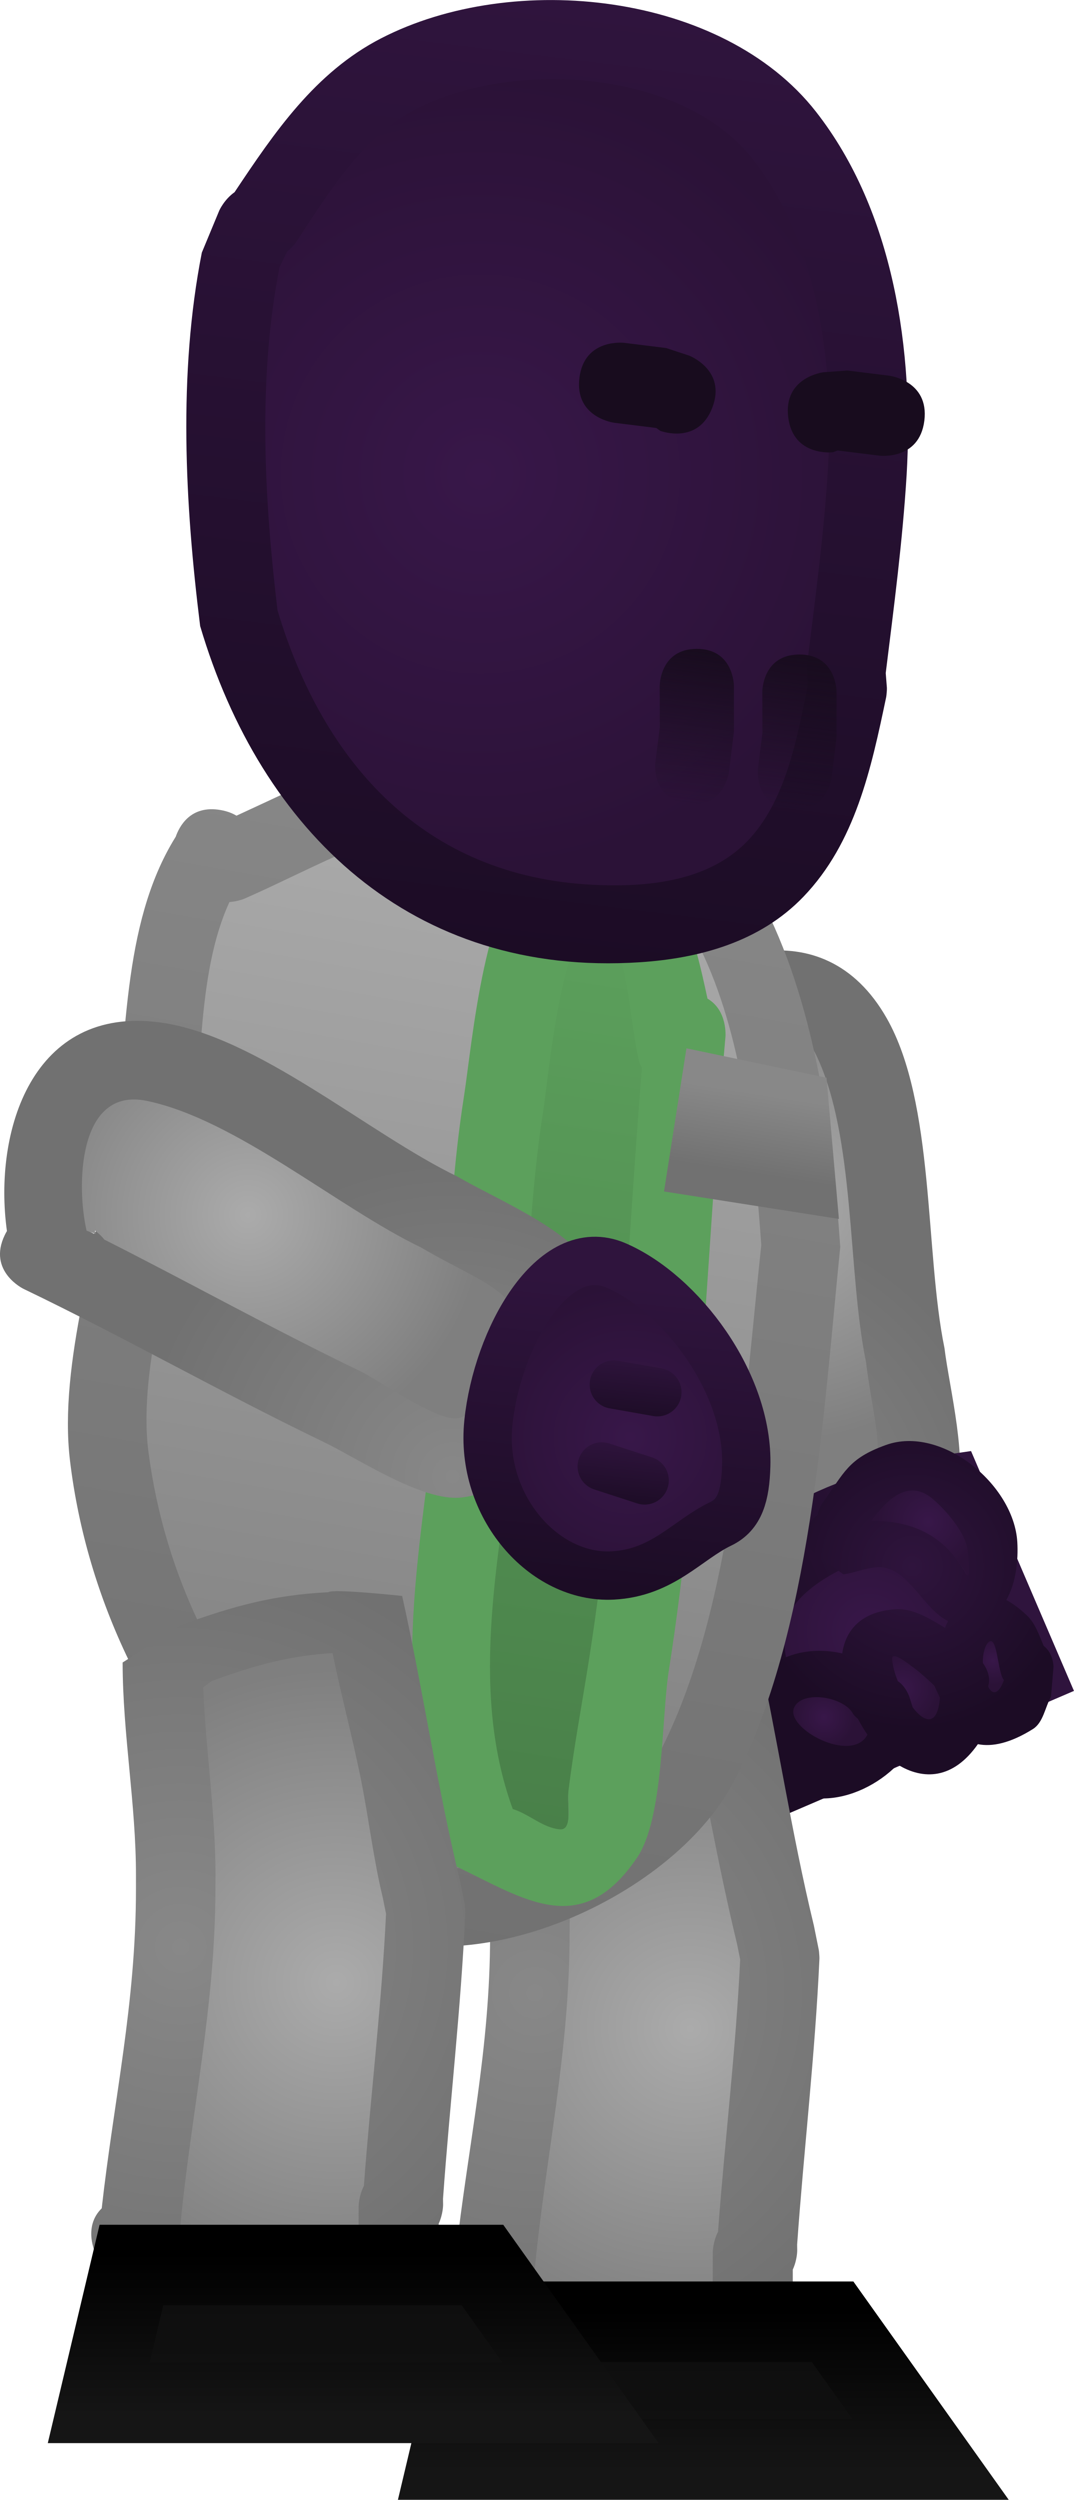 <svg version="1.1" xmlns="http://www.w3.org/2000/svg" xmlns:xlink="http://www.w3.org/1999/xlink" width="33.344" height="77.579" viewBox="0,0,33.344,77.579"><defs><radialGradient cx="329.998" cy="166.901" r="9.782" gradientUnits="userSpaceOnUse" id="color-1"><stop offset="0" stop-color="#888888"/><stop offset="1" stop-color="#717171"/></radialGradient><radialGradient cx="332.604" cy="156.925" r="7.322" gradientUnits="userSpaceOnUse" id="color-2"><stop offset="0" stop-color="#ababab"/><stop offset="1" stop-color="#7f7f7f"/></radialGradient><radialGradient cx="335.157" cy="170.174" r="3.864" gradientUnits="userSpaceOnUse" id="color-3"><stop offset="0" stop-color="#381749"/><stop offset="1" stop-color="#2b1237"/></radialGradient><linearGradient x1="338.707" y1="168.649" x2="331.606" y2="171.698" gradientUnits="userSpaceOnUse" id="color-4"><stop offset="0" stop-color="#2f143d"/><stop offset="1" stop-color="#1c0c25"/></linearGradient><radialGradient cx="336.492" cy="168.143" r="5.062" gradientUnits="userSpaceOnUse" id="color-5"><stop offset="0" stop-color="#2f143d"/><stop offset="1" stop-color="#1c0c25"/></radialGradient><radialGradient cx="333.752" cy="172.817" r="0.966" gradientUnits="userSpaceOnUse" id="color-6"><stop offset="0" stop-color="#381749"/><stop offset="1" stop-color="#2b1237"/></radialGradient><radialGradient cx="336.203" cy="171.931" r="1.125" gradientUnits="userSpaceOnUse" id="color-7"><stop offset="0" stop-color="#381749"/><stop offset="1" stop-color="#2b1237"/></radialGradient><radialGradient cx="338.995" cy="171.065" r="0.759" gradientUnits="userSpaceOnUse" id="color-8"><stop offset="0" stop-color="#381749"/><stop offset="1" stop-color="#2b1237"/></radialGradient><radialGradient cx="336.983" cy="166.767" r="1.587" gradientUnits="userSpaceOnUse" id="color-9"><stop offset="0" stop-color="#381749"/><stop offset="1" stop-color="#2b1237"/></radialGradient><radialGradient cx="324.772" cy="181.381" r="12.299" gradientUnits="userSpaceOnUse" id="color-10"><stop offset="0" stop-color="#888888"/><stop offset="1" stop-color="#717171"/></radialGradient><radialGradient cx="329.601" cy="182.484" r="9.743" gradientUnits="userSpaceOnUse" id="color-11"><stop offset="0" stop-color="#ababab"/><stop offset="1" stop-color="#7f7f7f"/></radialGradient><linearGradient x1="331.612" y1="191.227" x2="331.612" y2="196.227" gradientUnits="userSpaceOnUse" id="color-12"><stop offset="0" stop-color="#0d0d0d"/><stop offset="1" stop-color="#111111"/></linearGradient><linearGradient x1="331.612" y1="191.227" x2="331.612" y2="196.227" gradientUnits="userSpaceOnUse" id="color-13"><stop offset="0" stop-color="#000000"/><stop offset="1" stop-color="#151515"/></linearGradient><linearGradient x1="325.548" y1="142.556" x2="318.998" y2="179.564" gradientUnits="userSpaceOnUse" id="color-14"><stop offset="0" stop-color="#888888"/><stop offset="1" stop-color="#717171"/></linearGradient><linearGradient x1="325.072" y1="144.969" x2="319.37" y2="177.182" gradientUnits="userSpaceOnUse" id="color-15"><stop offset="0" stop-color="#ababab"/><stop offset="1" stop-color="#7f7f7f"/></linearGradient><linearGradient x1="328.053" y1="148.061" x2="323.66" y2="176.064" gradientUnits="userSpaceOnUse" id="color-16"><stop offset="0" stop-color="#5ca05c"/><stop offset="1" stop-color="#498049"/></linearGradient><linearGradient x1="332.532" y1="153.592" x2="332.144" y2="156.062" gradientUnits="userSpaceOnUse" id="color-17"><stop offset="0" stop-color="#ababab"/><stop offset="1" stop-color="#7f7f7f"/></linearGradient><linearGradient x1="332.532" y1="153.592" x2="332.144" y2="156.062" gradientUnits="userSpaceOnUse" id="color-18"><stop offset="0" stop-color="#888888"/><stop offset="1" stop-color="#717171"/></linearGradient><radialGradient cx="313.777" cy="179.959" r="12.299" gradientUnits="userSpaceOnUse" id="color-19"><stop offset="0" stop-color="#888888"/><stop offset="1" stop-color="#717171"/></radialGradient><radialGradient cx="318.606" cy="181.063" r="9.743" gradientUnits="userSpaceOnUse" id="color-20"><stop offset="0" stop-color="#ababab"/><stop offset="1" stop-color="#7f7f7f"/></radialGradient><linearGradient x1="320.742" y1="189.468" x2="320.742" y2="194.468" gradientUnits="userSpaceOnUse" id="color-21"><stop offset="0" stop-color="#0d0d0d"/><stop offset="1" stop-color="#111111"/></linearGradient><linearGradient x1="320.742" y1="189.468" x2="320.742" y2="194.468" gradientUnits="userSpaceOnUse" id="color-22"><stop offset="0" stop-color="#000000"/><stop offset="1" stop-color="#151515"/></linearGradient><linearGradient x1="326.841" y1="119.63" x2="323.198" y2="149.061" gradientUnits="userSpaceOnUse" id="color-23"><stop offset="0" stop-color="#2f143d"/><stop offset="1" stop-color="#1c0c25"/></linearGradient><radialGradient cx="323.082" cy="134.249" r="12.387" gradientUnits="userSpaceOnUse" id="color-24"><stop offset="0" stop-color="#381749"/><stop offset="1" stop-color="#2b1237"/></radialGradient><linearGradient x1="330.028" y1="139.689" x2="329.436" y2="144.474" gradientUnits="userSpaceOnUse" id="color-25"><stop offset="0" stop-color="#180c1e"/><stop offset="1" stop-color="#180c1e" stop-opacity="0"/></linearGradient><linearGradient x1="333.214" y1="139.863" x2="332.622" y2="144.649" gradientUnits="userSpaceOnUse" id="color-26"><stop offset="0" stop-color="#180c1e"/><stop offset="1" stop-color="#180c1e" stop-opacity="0"/></linearGradient><radialGradient cx="322.22" cy="165.358" r="9.782" gradientUnits="userSpaceOnUse" id="color-27"><stop offset="0" stop-color="#888888"/><stop offset="1" stop-color="#717171"/></radialGradient><radialGradient cx="315.868" cy="157.237" r="7.322" gradientUnits="userSpaceOnUse" id="color-28"><stop offset="0" stop-color="#ababab"/><stop offset="1" stop-color="#7f7f7f"/></radialGradient><radialGradient cx="327.732" cy="164.14" r="4.743" gradientUnits="userSpaceOnUse" id="color-29"><stop offset="0" stop-color="#381749"/><stop offset="1" stop-color="#2b1237"/></radialGradient><linearGradient x1="328.221" y1="159.422" x2="327.244" y2="168.858" gradientUnits="userSpaceOnUse" id="color-30"><stop offset="0" stop-color="#2f143d"/><stop offset="1" stop-color="#1c0c25"/></linearGradient><linearGradient x1="328.006" y1="161.61" x2="327.796" y2="163.636" gradientUnits="userSpaceOnUse" id="color-31"><stop offset="0" stop-color="#2f143d"/><stop offset="1" stop-color="#1c0c25"/></linearGradient><linearGradient x1="327.621" y1="164.25" x2="327.411" y2="166.276" gradientUnits="userSpaceOnUse" id="color-32"><stop offset="0" stop-color="#2f143d"/><stop offset="1" stop-color="#1c0c25"/></linearGradient></defs><g transform="translate(-308.168,-119.536)"><g data-paper-data="{&quot;isPaintingLayer&quot;:true}" fill-rule="nonzero" stroke-linejoin="miter" stroke-miterlimit="10" stroke-dasharray="" stroke-dashoffset="0" style="mix-blend-mode: normal"><g stroke-linecap="butt"><g stroke="none" stroke-width="0.5"><path d="M329.315,153.889c0.537,2.882 0.962,5.784 1.555,8.664c0.141,0.683 0.193,2.72 0.615,3.266c0.331,0.428 1.075,0.186 1.616,0.167c3.166,-0.112 2.241,-1.545 1.921,-4.219c-0.579,-2.805 -0.296,-6.883 -1.521,-9.439c-0.947,-1.975 -3.402,-0.136 -4.301,0.951c0.013,0.066 0.025,0.131 0.038,0.197l0.121,0.006c0,0 0.011,0.179 -0.043,0.406zM327.666,151.278c2.206,-2.222 6.054,-3.623 8.033,-0.14c1.498,2.637 1.179,7.247 1.791,10.229c0.152,1.255 0.764,3.588 0.335,4.79c-0.922,2.581 -6.316,3.327 -8.186,1.348c-0.836,-0.885 -0.976,-3.275 -1.217,-4.447c-0.704,-3.419 -1.167,-6.872 -1.871,-10.28c0,0 -0.252,-1.224 0.972,-1.476c0.049,-0.01 0.097,-0.018 0.143,-0.023z" fill="url(#color-1)"/><path d="M329.333,153.44l-0.07,0.079c-0.012,-0.066 -0.077,-0.217 -0.089,-0.282c0.899,-1.087 3.388,-2.932 4.335,-0.957c1.225,2.556 0.966,6.721 1.546,9.526c0.32,2.673 1.217,4.119 -1.949,4.23c-0.541,0.019 -1.296,0.261 -1.627,-0.168c-0.422,-0.547 -0.487,-2.587 -0.628,-3.27c-0.593,-2.88 -1.025,-5.871 -1.563,-8.752c0.054,-0.227 0.045,-0.407 0.045,-0.407z" data-paper-data="{&quot;noHover&quot;:false,&quot;origItem&quot;:[&quot;Path&quot;,{&quot;applyMatrix&quot;:true,&quot;segments&quot;:[[[616.01757,324.85208],[0.42222,0.19775],[-5.862,-0.10908]],[[598.41748,324.4053],[5.88139,0],[-1.39497,0]],[[591.77102,324.29391],[1.24103,-0.60726],[-0.97287,0.47604]],[[590.7917,327.39212],[0.18086,-1.06789],[-1.058,6.24707]],[[598.28123,332.85556],[-5.36576,-0.45131],[5.72909,-0.0041]],[[617.38488,333.68111],[-5.50117,1.3696],[4.2505,-1.05822]],[[617.25671,324.87154],[1.76693,2.20033],[-0.1335,-0.00169]],[[616.85624,324.86607],[0.13349,0.00196],[0,0]],[616.79521,325.10061]],&quot;closed&quot;:true}]}" fill="url(#color-2)"/></g><g><path d="M331.649,168.89c1.289,-2.284 5.896,-2.948 5.896,-2.948l2.324,5.414l-7.101,3.049c0,0 -2.408,-3.231 -1.119,-5.515z" fill="url(#color-3)" stroke="url(#color-4)" stroke-width="2.5"/><path d="M334.625,172.736c-0.27,-0.53 -1.507,-0.747 -1.768,-0.206c-0.312,0.648 1.73,1.752 2.212,0.829c-0.109,-0.152 -0.209,-0.313 -0.299,-0.479c-0.093,-0.075 -0.146,-0.144 -0.146,-0.144zM336.418,172.167l0.093,0.325c0.353,0.469 0.738,0.627 0.81,-0.284l-0.177,-0.36c-0.182,-0.174 -0.366,-0.345 -0.567,-0.496c-0.203,-0.152 -0.702,-0.57 -0.69,-0.317c0.009,0.179 0.081,0.426 0.188,0.681c0.249,0.163 0.342,0.45 0.342,0.45zM331.685,173.888c-0.969,-2.369 0.913,-3.437 2.631,-3.039c0.107,-0.737 0.601,-1.306 1.664,-1.372c0.507,-0.032 0.996,0.26 1.433,0.52c0.032,0.019 0.063,0.038 0.093,0.058c0.029,-0.072 0.061,-0.143 0.095,-0.21c-0.734,-0.367 -1.139,-1.448 -1.921,-1.646c-0.434,-0.11 -0.885,0.143 -1.33,0.194l-1.012,-0.753c0,0 -0.419,-0.653 0.215,-1.084c0.036,-0.212 0.145,-0.368 0.145,-0.368c0.687,-0.95 0.789,-1.384 1.98,-1.81c1.715,-0.614 3.969,1.219 4.074,3.016c0.032,0.547 -0.035,1.26 -0.342,1.797c0.201,0.107 0.414,0.264 0.638,0.476c0.263,0.248 0.378,0.609 0.523,0.948c0.304,0.23 0.305,0.649 0.305,0.649l-0.078,0.927c-0.188,0.335 -0.238,0.801 -0.563,1.005c-0.698,0.437 -1.264,0.558 -1.707,0.468c-0.768,1.096 -1.698,1.122 -2.49,0.632c-1.213,1.246 -3.492,1.699 -4.354,-0.409zM339.312,171.656c-0.028,-0.041 -0.042,-0.069 -0.042,-0.069c-0.161,-0.339 -0.152,-1.312 -0.419,-1.047c-0.109,0.108 -0.149,0.355 -0.141,0.617c0.107,0.143 0.238,0.396 0.141,0.691c0.115,0.243 0.286,0.287 0.46,-0.192zM335.255,166.741c1.188,0.004 2.181,0.354 2.896,1.63c0.125,0.224 0.058,-0.515 0.021,-0.769c-0.077,-0.536 -0.681,-1.208 -1.077,-1.535c-0.75,-0.622 -1.383,0.041 -1.841,0.674z" fill="url(#color-5)" stroke="none" stroke-width="0.5"/><path d="M334.802,172.876c0.09,0.166 0.188,0.34 0.297,0.493c-0.483,0.923 -2.584,-0.203 -2.272,-0.851c0.261,-0.541 1.557,-0.322 1.827,0.208c0,0 0.054,0.076 0.147,0.151z" data-paper-data="{&quot;noHover&quot;:false,&quot;origItem&quot;:[&quot;Path&quot;,{&quot;applyMatrix&quot;:true,&quot;segments&quot;:[[[713.45739,344.01345],[0,0],[-1.18729,0.07749]],[[711.6847,347.09997],[-0.78859,-0.90597],[0.94514,1.08581]],[[714.95349,343.68807],[1.31533,1.61513],[-0.36571,0.08035]],[[713.8376,343.85931],[0.37577,-0.0336],[-0.21177,0.11203]]],&quot;closed&quot;:true}]}" fill="url(#color-6)" stroke="none" stroke-width="0.5"/><path d="M336.044,171.71c-0.107,-0.255 -0.17,-0.518 -0.178,-0.698c-0.012,-0.253 0.504,0.157 0.707,0.309c0.201,0.151 0.421,0.354 0.603,0.527l0.173,0.374c-0.072,0.912 -0.492,0.769 -0.845,0.3l-0.105,-0.33c0,0 -0.106,-0.32 -0.355,-0.483z" data-paper-data="{&quot;noHover&quot;:false,&quot;origItem&quot;:[&quot;Path&quot;,{&quot;applyMatrix&quot;:true,&quot;segments&quot;:[[713.82736,340.26916],[[714.49854,340.35442],[0,0],[1.14027,-0.27893]],[[714.61501,338.64132],[1.61915,0.85151],[0,0]],[[713.81479,338.68239],[0,0],[-0.463,0.19701]],[[712.45674,339.33334],[0.43528,-0.2507],[-0.43855,0.25258]],[[711.32956,340.35047],[-0.47431,-0.17649],[0.33621,0.1251]],[[712.7295,340.54308],[-0.55295,-0.00423],[0.49603,-0.32863]]],&quot;closed&quot;:true}]}" fill="url(#color-7)" stroke="none" stroke-width="0.5"/><path d="M338.846,171.88c0.097,-0.295 -0.058,-0.592 -0.164,-0.735c-0.008,-0.262 0.057,-0.527 0.166,-0.636c0.266,-0.265 0.284,0.762 0.446,1.101c0,0 0.013,0.028 0.041,0.069c-0.174,0.479 -0.373,0.443 -0.488,0.2z" data-paper-data="{&quot;noHover&quot;:false,&quot;origItem&quot;:[&quot;Path&quot;,{&quot;applyMatrix&quot;:true,&quot;segments&quot;:[[[715.17227,334.54677],[0.74271,0.69867],[-0.09765,0.01859]],[[715.01337,334.56944],[0,0],[-0.75102,0.02862]],[[712.75938,334.51273],[-0.27742,-0.69849],[0.1134,0.28552]],[[713.78191,335.2593],[-0.48756,-0.19192],[0.34728,-0.08294]],[[715.16273,335.54445],[-0.46486,-0.41063],[0.53654,-0.01982]]],&quot;closed&quot;:true}]}" fill="url(#color-8)" stroke="none" stroke-width="0.5"/><path d="M337.104,166.036c0.395,0.327 1.023,1.037 1.1,1.573c0.037,0.254 0.098,1.006 -0.028,0.782c-0.715,-1.276 -1.763,-1.657 -2.951,-1.661c0.458,-0.633 1.128,-1.315 1.878,-0.694z" data-paper-data="{&quot;noHover&quot;:false,&quot;origItem&quot;:[&quot;Path&quot;,{&quot;applyMatrix&quot;:true,&quot;segments&quot;:[[[702.93741,338.12353],[-0.80111,-1.3408],[0.9444,-2.1794]],[[708.21863,334.08789],[-2.91026,0.30733],[0.51019,-0.05388]],[[706.82186,333.44151],[0.49549,0.133],[-1.04577,-0.28072]],[[703.15134,334.20874],[0.91368,-0.46802],[-1.73453,0.8885]]],&quot;closed&quot;:true}]}" fill="url(#color-9)" stroke="none" stroke-width="0.5"/></g></g><g stroke-linecap="butt"><g data-paper-data="{&quot;index&quot;:null}" stroke="none" stroke-width="0.5"><path d="M322.47,191.563l-0.334,-0.655c0,0 -0.415,-0.83 0.185,-1.417c0.379,-3.388 1.063,-6.352 1.063,-9.903c0,0 0,-1.25 1.25,-1.25c1.25,0 1.25,1.25 1.25,1.25c0,0 0,1.25 -1.25,1.25c-1.25,0 -1.25,-1.25 -1.25,-1.25v-0.414c0.005,-2.219 -0.412,-4.391 -0.414,-6.622c0,0 0,-1.192 1.164,-1.248l0.763,-0.479c1.677,-0.608 3.014,-0.933 4.681,-1.018c0.14,-0.117 0.328,-0.213 0.579,-0.269c1.22,-0.271 1.491,0.949 1.491,0.949c0.65,2.926 1.082,5.897 1.788,8.806l0.149,0.739c0,0 0.012,0.058 0.017,0.151c0.009,0.093 0.006,0.151 0.006,0.151c-0.135,2.971 -0.481,5.9 -0.692,8.862l0.003,0.187c0,0 0,0.288 -0.138,0.587c0,0.402 0,0.804 0,1.207v1.204c0.02,0.424 -0.122,0.709 -0.312,0.9c-0.175,0.205 -0.447,0.37 -0.871,0.386c-3.67,0.31 -6.845,1.473 -9.129,-2.104zM330.282,189.383c0,0 0,-0.319 0.161,-0.634c0.208,-2.799 0.527,-5.57 0.661,-8.378l-0.097,-0.489c-0.605,-2.503 -1.013,-5.048 -1.527,-7.573c-1.318,0.081 -2.347,0.362 -3.729,0.866l-0.264,0.196c0.077,1.946 0.393,3.852 0.397,5.803v0.414c0,3.707 -0.776,6.911 -1.11,10.472l0.006,0.29c0,0 0,0.06 -0.013,0.154c1.279,1.742 3.414,1.164 5.515,0.819c0,-0.73 0,-1.571 0,-1.939z" fill="url(#color-10)"/><path d="M330.295,191.371c-2.101,0.344 -4.266,0.921 -5.545,-0.821c0.013,-0.094 0.013,-0.154 0.013,-0.154l-0.007,-0.29c0.334,-3.561 1.096,-6.85 1.096,-10.556l0.003,-0.416c-0.004,-1.951 -0.305,-3.865 -0.382,-5.811l0.266,-0.197c1.382,-0.504 2.431,-0.785 3.749,-0.866c0.514,2.525 0.956,5.091 1.56,7.594l0.1,0.495c-0.134,2.808 -0.48,5.648 -0.688,8.447c-0.161,0.315 -0.163,0.635 -0.163,0.635c0,0.369 -0.003,1.21 -0.003,1.94z" data-paper-data="{&quot;noHover&quot;:false,&quot;origItem&quot;:[&quot;Path&quot;,{&quot;applyMatrix&quot;:true,&quot;segments&quot;:[[[329.34589,196.45675],[0,0.36854],[0,0]],[[329.50667,195.82278],[-0.16078,0.31546],[0.20811,-2.79922]],[[330.16794,187.44507],[-0.13425,2.80784],[0,0]],[[330.07085,186.95568],[0,0],[-0.60488,-2.50272]],[[328.54369,179.3825],[0.51447,2.5252],[-1.31764,0.08123]],[[324.81473,180.24814],[1.38162,-0.50411],[0,0]],[[324.55041,180.44449],[0,0],[0.07662,1.9458]],[[324.94774,186.24748],[-0.00418,-1.95127],[0,0]],[[324.94774,186.66137],[0,0],[0,3.7065]],[[323.83783,197.13298],[0.33393,-3.56105],[0,0]],[323.84403,197.42249],[[323.83081,197.57676],[0.01322,-0.09403],[1.27911,1.74231]],[[329.34589,198.39616],[-2.10106,0.34423],[0,-0.73049]]],&quot;closed&quot;:true}]}" fill="url(#color-11)"/></g><path d="M322.103,195.866l1.015,-4.277h10.899l3.045,4.277z" fill="url(#color-12)" stroke="url(#color-13)" stroke-width="2.5"/></g><g stroke-linecap="butt"><path d="M313.621,145.51c0.115,-0.333 0.466,-1 1.399,-0.835c0.199,0.035 0.36,0.097 0.49,0.175c2.263,-1.038 4.633,-2.269 7.128,-2.442c9.353,-0.649 11.127,8.69 11.617,15.824c-0.52,5.126 -0.897,11.992 -3.314,16.607c-1.926,3.678 -8.555,6.613 -12.388,4.263c-0.866,-0.531 -2.007,-1.945 -2.713,-2.766c-2.975,-3.085 -4.978,-7.128 -5.499,-11.47c-0.363,-3.027 0.902,-6.708 1.336,-9.727c0.459,-3.189 0.229,-6.878 1.943,-9.63zM315.316,147.574c-1.051,2.263 -0.822,5.55 -1.164,7.925c-0.395,2.744 -1.682,6.335 -1.327,9.075c0.502,3.872 2.217,7.331 4.865,10.08c0.433,0.504 1.609,1.937 2.15,2.304c2.464,1.673 7.707,-0.904 8.883,-3.27c2.181,-4.388 2.515,-10.676 3.034,-15.499c-0.398,-5.582 -1.303,-13.827 -8.928,-13.289c-2.45,0.173 -4.85,1.607 -7.044,2.567c0,0 -0.199,0.087 -0.468,0.106z" data-paper-data="{&quot;index&quot;:null}" fill="url(#color-14)" stroke="none" stroke-width="0.5"/><path d="M315.762,147.423c2.194,-0.961 4.617,-2.399 7.067,-2.572c7.626,-0.538 8.576,7.742 8.974,13.324c-0.519,4.823 -0.877,11.171 -3.059,15.558c-1.176,2.366 -6.449,4.948 -8.913,3.275c-0.541,-0.367 -1.725,-1.802 -2.158,-2.306c-2.648,-2.75 -4.394,-6.238 -4.896,-10.11c-0.355,-2.74 0.938,-6.378 1.333,-9.121c0.342,-2.375 0.131,-5.678 1.182,-7.941c0.269,-0.019 0.469,-0.107 0.469,-0.107z" data-paper-data="{&quot;noHover&quot;:false,&quot;origItem&quot;:[&quot;Path&quot;,{&quot;applyMatrix&quot;:true,&quot;segments&quot;:[[[676.95363,327.53763],[0.52277,-0.13029],[-1.28111,4.82322]],[[677.42355,343.54993],[-0.15471,-4.79615],[0.17873,5.54086]],[[677.97299,361.88541],[-1.65452,-5.27281],[2.33812,7.45136]],[[691.0677,380.04187],[-6.17325,-4.49245],[1.0278,0.84204]],[[696.10429,383.8304],[-1.19344,-0.53461],[5.43667,2.43539]],[[712.45871,374.29465],[-1.49146,5.06858],[2.76649,-9.40165]],[[713.03049,342.71279],[0.65934,9.6801],[-2.73024,-10.85366]],[[690.81498,319.65452],[14.83008,-3.71801],[-4.76467,1.19454]],[[677.83852,327.16594],[3.98524,-2.65696],[0,0]]],&quot;closed&quot;:true}],&quot;index&quot;:null}" fill="url(#color-15)" stroke="none" stroke-width="0.5"/><path d="M326.464,171.055c-0.214,1.362 -0.476,2.726 -0.646,4.095c-0.051,0.409 0.143,1.243 -0.268,1.208c-0.53,-0.045 -0.961,-0.476 -1.469,-0.631c-1.392,-3.818 -0.406,-8.02 0.051,-11.944c0.376,-3.236 0.392,-6.621 0.898,-9.833c0.175,-1.112 0.562,-5.769 1.756,-6.088c0.926,1.095 0.903,3.202 1.247,4.615l0.078,0.148c-0.498,6.097 -0.702,12.406 -1.647,18.429z" data-paper-data="{&quot;noHover&quot;:false,&quot;origItem&quot;:[&quot;Path&quot;,{&quot;applyMatrix&quot;:true,&quot;segments&quot;:[[[695.28471,336.78703],[0.90515,12.20038],[0,0]],[[695.08577,336.5182],[0,0],[-1.1183,-2.68565]],[[691.20635,327.78622],[2.16851,1.87744],[-2.26047,0.99958]],[[689.64076,340.3558],[0.0015,-2.25151],[-0.00433,6.50217]],[[690.94745,359.88474],[-0.25953,-6.51127],[0.31463,7.89377]],[[694.48771,383.47986],[-3.93349,-7.11322],[1.0523,0.14957]],[[697.57617,384.27276],[-1.06024,0.07479],[0.82282,-0.05804]],[[697.72931,381.8029],[0.02636,0.82445],[-0.08813,-2.75645]],[[697.72931,373.51348],[0,2.75805],[0,-12.1937]]],&quot;closed&quot;:true}],&quot;index&quot;:null}" fill="url(#color-16)" stroke="none" stroke-width="0.5"/><path d="M330.133,150.527c0.63,0.37 0.558,1.184 0.558,1.184c-0.584,6.531 -0.745,13.212 -1.76,19.681c-0.229,1.461 -0.154,4.563 -0.979,5.786c-1.729,2.563 -3.489,1.3 -5.619,0.28c-2.211,-4.581 -1.214,-9.128 -0.65,-13.995c0.38,-3.272 0.374,-6.602 0.882,-9.851c0.279,-1.783 0.64,-6.463 2.301,-7.568c0.735,-0.49 1.73,-0.359 2.595,-0.538c1.951,1.75 2.238,3.018 2.672,5.021zM328.099,152.674l-0.077,-0.148c-0.344,-1.413 -0.314,-3.518 -1.24,-4.614c-1.194,0.319 -1.572,4.975 -1.747,6.088c-0.506,3.211 -0.492,6.511 -0.868,9.748c-0.456,3.924 -1.472,8.111 -0.08,11.929c0.508,0.155 0.935,0.586 1.464,0.631c0.411,0.035 0.216,-0.799 0.267,-1.208c0.17,-1.368 0.429,-2.732 0.642,-4.095c0.945,-6.023 1.14,-12.234 1.639,-18.331z" data-paper-data="{&quot;index&quot;:null}" fill="#5ca05c" stroke="none" stroke-width="0.5"/><path d="M330.212,155.471l0.299,-1.908l2.153,0.452l0.164,1.867z" data-paper-data="{&quot;index&quot;:null}" fill="url(#color-17)" stroke="url(#color-18)" stroke-width="2.5"/></g><g stroke-linecap="butt"><g data-paper-data="{&quot;index&quot;:null}" stroke="none" stroke-width="0.5"><path d="M311.475,190.141l-0.334,-0.655c0,0 -0.415,-0.83 0.185,-1.417c0.379,-3.388 1.063,-6.352 1.063,-9.903c0,0 0,-1.25 1.25,-1.25c1.25,0 1.25,1.25 1.25,1.25c0,0 0,1.25 -1.25,1.25c-1.25,0 -1.25,-1.25 -1.25,-1.25v-0.414c0.005,-2.219 -0.412,-4.391 -0.414,-6.622l1.814,-1.163c1.677,-0.608 2.901,-0.933 4.569,-1.018c0.14,-0.117 2.296,0.116 2.296,0.116c0.65,2.926 1.082,5.897 1.788,8.806l0.149,0.739c0,0 0.012,0.058 0.017,0.151c0.009,0.093 0.006,0.151 0.006,0.151c-0.135,2.971 -0.481,5.9 -0.692,8.862l0.003,0.187c0,0 0,0.288 -0.138,0.587c0,0.402 0,0.804 0,1.207v1.204c0.02,0.424 -0.122,0.709 -0.312,0.9c-0.175,0.205 -0.447,0.37 -0.871,0.386c-3.67,0.31 -6.845,1.473 -9.129,-2.104zM319.287,187.961c0,0 0,-0.319 0.161,-0.634c0.208,-2.799 0.527,-5.57 0.661,-8.378l-0.097,-0.489c-0.605,-2.503 -1.013,-5.048 -1.527,-7.573c-1.318,0.081 -2.347,0.362 -3.729,0.866l-0.264,0.196c0.077,1.946 0.393,3.852 0.397,5.803v0.414c0,3.707 -0.776,6.911 -1.11,10.472l0.006,0.29c0,0 0,0.06 -0.013,0.154c1.279,1.742 3.414,1.164 5.515,0.819c0,-0.73 0,-1.571 0,-1.939z" fill="url(#color-19)"/><path d="M319.299,189.949c-2.101,0.344 -4.266,0.921 -5.545,-0.821c0.013,-0.094 0.013,-0.154 0.013,-0.154l-0.007,-0.29c0.334,-3.561 1.096,-6.85 1.096,-10.556l0.003,-0.416c-0.004,-1.951 -0.305,-3.865 -0.382,-5.811l0.266,-0.197c1.382,-0.504 2.431,-0.785 3.749,-0.866c0.269,1.319 0.63,2.65 0.893,3.977c0.24,1.213 0.379,2.422 0.668,3.617l0.1,0.495c-0.134,2.808 -0.48,5.648 -0.688,8.447c-0.161,0.315 -0.163,0.635 -0.163,0.635c0,0.369 -0.003,1.21 -0.003,1.94z" data-paper-data="{&quot;noHover&quot;:false,&quot;origItem&quot;:[&quot;Path&quot;,{&quot;applyMatrix&quot;:true,&quot;segments&quot;:[[[656.20845,399.25981],[0,0.73707],[0,0]],[[656.53001,397.99186],[-0.32156,0.63093],[0.41621,-5.59843]],[[657.85254,381.23645],[-0.26849,5.61568],[0,0]],[[657.65836,380.25767],[0,0],[-1.20977,-5.00543]],[[654.60405,365.11129],[1.02893,5.0504],[-2.63528,0.16247]],[[647.14612,366.84258],[2.76323,-1.00821],[0,0]],[[646.61747,367.23529],[0,0],[0.15324,3.89159]],[[647.41214,378.84126],[-0.00836,-3.90254],[0,0]],[[647.41214,379.66904],[0,0],[0,7.413]],[[645.19232,400.61227],[0.66787,-7.12211],[0,0]],[645.20473,401.19129],[[645.17828,401.49982],[0.02645,-0.18806],[2.55822,3.48462]],[[656.20845,403.13861],[-4.20212,0.68846],[0,-1.46098]]],&quot;closed&quot;:true}]}" fill="url(#color-20)"/></g><path d="M311.233,194.106l1.015,-4.277h10.899l3.045,4.277z" fill="url(#color-21)" stroke="url(#color-22)" stroke-width="2.5"/></g><g stroke="none" stroke-width="0.5" stroke-linecap="butt"><path d="M316.887,127.857c-0.676,3.425 -0.472,7.135 -0.057,10.597c1.418,4.731 4.496,8.232 9.75,8.49c1.643,0.081 3.544,-0.082 4.766,-1.348c1.192,-1.235 1.521,-3.15 1.855,-4.779l-0.016,-0.701c0.248,-2.001 0.513,-3.985 0.635,-5.997c0.203,-3.202 -0.255,-6.951 -2.294,-9.583c-2.162,-2.79 -7.369,-3.135 -10.422,-1.568c-1.691,0.868 -2.701,2.596 -3.701,4.109c0,0 -0.102,0.153 -0.285,0.302zM335.677,141.188c-0.461,2.194 -0.952,4.499 -2.567,6.179c-1.35,1.404 -3.227,1.911 -5.082,2.032c-7.06,0.46 -11.755,-4.041 -13.646,-10.434c-0.472,-3.793 -0.686,-7.835 0.052,-11.59l0.541,-1.304c0,0 0.151,-0.342 0.475,-0.57c1.237,-1.853 2.494,-3.715 4.547,-4.774c4.125,-2.127 10.608,-1.421 13.501,2.272c2.438,3.111 3.041,7.459 2.818,11.272c-0.126,2.065 -0.395,4.1 -0.649,6.153l0.036,0.457c0,0 0.003,0.06 -0.007,0.155c-0.006,0.095 -0.019,0.154 -0.019,0.154z" data-paper-data="{&quot;index&quot;:null}" fill="url(#color-23)"/><path d="M317.08,127.345c0.184,-0.15 0.287,-0.304 0.287,-0.304c1.001,-1.512 2.03,-3.254 3.721,-4.121c3.053,-1.567 8.304,-1.216 10.466,1.574c2.039,2.632 2.519,6.422 2.316,9.623c-0.122,2.013 -0.396,4.027 -0.644,6.028l0.014,0.704c-0.335,1.629 -0.678,3.557 -1.87,4.792c-1.222,1.266 -3.141,1.435 -4.785,1.354c-5.255,-0.258 -8.383,-3.786 -9.801,-8.518c-0.415,-3.462 -0.614,-7.226 0.063,-10.65z" data-paper-data="{&quot;noHover&quot;:false,&quot;origItem&quot;:[&quot;Path&quot;,{&quot;applyMatrix&quot;:true,&quot;segments&quot;:[[[671.09228,293.63325],[0,0],[-0.50118,6.96414]],[[673.5825,314.68052],[-1.67396,-6.76963],[3.97672,9.04261]],[[695.02141,329.13737],[-10.49315,0.77816],[3.28185,-0.24338]],[[704.15028,325.29034],[-2.11482,2.81329],[2.06259,-2.74382]],[[706.65855,315.34875],[-0.26422,3.31542],[0,0]],[[706.45502,313.96054],[0,0],[0,-4.03171]],[[706.24174,301.9005],[0.25297,4.02447],[-0.38383,-6.40502]],[[699.33412,283.4432],[4.6941,4.72241],[-4.97613,-5.00614]],[[678.26275,282.89097],[5.67532,-3.85953],[-3.14292,2.13736]],[[671.92541,291.95545],[1.61496,-3.24753],[0,0]],[[671.43327,292.62555],[0.3281,-0.342],[0,0]]],&quot;closed&quot;:true}],&quot;index&quot;:null}" fill="url(#color-24)"/><path d="M330.282,132.19c-0.45,1.166 -1.616,0.716 -1.616,0.716l-0.123,-0.088c-0.433,-0.054 -0.866,-0.107 -1.299,-0.161c0,0 -1.241,-0.154 -1.087,-1.394c0.154,-1.241 1.394,-1.087 1.394,-1.087c0.433,0.054 0.866,0.107 1.299,0.161l0.716,0.236c0,0 1.166,0.45 0.716,1.616z" data-paper-data="{&quot;index&quot;:null}" fill="#180c1e"/><path d="M329.517,144.484c-1.144,-0.142 -1.002,-1.285 -1.002,-1.285l0.138,-1.093c-0.001,-0.426 -0.003,-0.853 -0.004,-1.279c0,0 -0.001,-1.152 1.151,-1.154c1.152,-0.001 1.154,1.151 1.154,1.151c-0,0.474 -0,0.948 -0.001,1.423l-0.151,1.236c0,0 -0.142,1.144 -1.285,1.002z" data-paper-data="{&quot;index&quot;:null}" fill="url(#color-25)"/><path d="M332.703,144.659c-1.144,-0.142 -1.002,-1.285 -1.002,-1.285l0.138,-1.093c-0.001,-0.426 -0.003,-0.853 -0.004,-1.279c0,0 -0.001,-1.152 1.151,-1.154c1.152,-0.001 1.154,1.151 1.154,1.151c-0,0.474 -0,0.948 -0.001,1.423l-0.151,1.236c0,0 -0.142,1.144 -1.285,1.002z" data-paper-data="{&quot;index&quot;:null}" fill="url(#color-26)"/><path d="M332.639,132.482c-0.152,-1.241 1.089,-1.393 1.089,-1.393l0.752,-0.054c0.433,0.054 0.866,0.107 1.299,0.161c0,0 1.241,0.154 1.087,1.394c-0.154,1.241 -1.394,1.087 -1.394,1.087c-0.433,-0.054 -0.866,-0.107 -1.299,-0.161l-0.141,0.055c0,0 -1.241,0.152 -1.393,-1.089z" data-paper-data="{&quot;index&quot;:null}" fill="#180c1e"/></g><g><g stroke="none" stroke-width="0.5" stroke-linecap="butt"><path d="M311.46,158.011c2.617,1.32 5.183,2.742 7.833,4.018c0.628,0.302 2.28,1.496 2.97,1.491c0.542,-0.004 0.8,-0.742 1.113,-1.183c1.831,-2.585 0.13,-2.719 -2.19,-4.085c-2.582,-1.24 -5.652,-3.938 -8.428,-4.514c-2.144,-0.445 -2.171,2.622 -1.852,3.997c0.06,0.03 0.12,0.059 0.179,0.089l0.078,-0.092c0,0 0.149,0.1 0.296,0.281zM308.383,157.739c-0.429,-3.102 0.79,-7.011 4.76,-6.472c3.005,0.408 6.477,3.457 9.22,4.779c1.091,0.64 3.317,1.568 4.012,2.638c1.493,2.299 -1.185,7.04 -3.892,7.327c-1.211,0.128 -3.196,-1.21 -4.275,-1.729c-3.145,-1.514 -6.172,-3.24 -9.309,-4.747c0,0 -1.126,-0.542 -0.584,-1.668c0.022,-0.045 0.044,-0.088 0.068,-0.127z" fill="url(#color-27)"/><path d="M311.114,157.724l0.021,0.103c-0.06,-0.03 -0.219,-0.07 -0.279,-0.1c-0.319,-1.374 -0.277,-4.472 1.868,-4.027c2.775,0.576 5.93,3.307 8.512,4.548c2.32,1.367 4.013,1.53 2.182,4.115c-0.313,0.442 -0.579,1.189 -1.12,1.192c-0.691,0.004 -2.352,-1.181 -2.981,-1.483c-2.65,-1.275 -5.29,-2.745 -7.907,-4.065c-0.147,-0.181 -0.296,-0.283 -0.296,-0.283z" data-paper-data="{&quot;noHover&quot;:false,&quot;origItem&quot;:[&quot;Path&quot;,{&quot;applyMatrix&quot;:true,&quot;segments&quot;:[[[616.01757,324.85208],[0.42222,0.19775],[-5.862,-0.10908]],[[598.41748,324.4053],[5.88139,0],[-1.39497,0]],[[591.77102,324.29391],[1.24103,-0.60726],[-0.97287,0.47604]],[[590.7917,327.39212],[0.18086,-1.06789],[-1.058,6.24707]],[[598.28123,332.85556],[-5.36576,-0.45131],[5.72909,-0.0041]],[[617.38488,333.68111],[-5.50117,1.3696],[4.2505,-1.05822]],[[617.25671,324.87154],[1.76693,2.20033],[-0.1335,-0.00169]],[[616.85624,324.86607],[0.13349,0.00196],[0,0]],[616.79521,325.10061]],&quot;closed&quot;:true}]}" fill="url(#color-28)"/></g><g stroke-width="1.5"><path d="M331.336,165.031c-0.028,0.92 -0.196,1.51 -0.793,1.796c-1.043,0.501 -1.796,1.519 -3.349,1.602c-2.13,0.115 -4.133,-2.139 -3.863,-4.745c0.27,-2.606 2.006,-5.721 3.965,-4.876c2.008,0.867 4.118,3.644 4.04,6.222z" fill="url(#color-29)" stroke="url(#color-30)" stroke-linecap="butt"/><path d="M328.577,162.742l-1.352,-0.238" fill="none" stroke="url(#color-31)" stroke-linecap="round"/><path d="M328.182,165.479l-1.332,-0.433" fill="none" stroke="url(#color-32)" stroke-linecap="round"/></g></g></g></g></svg><!--rotationCenter:11.83241239899678:60.46357939208862-->